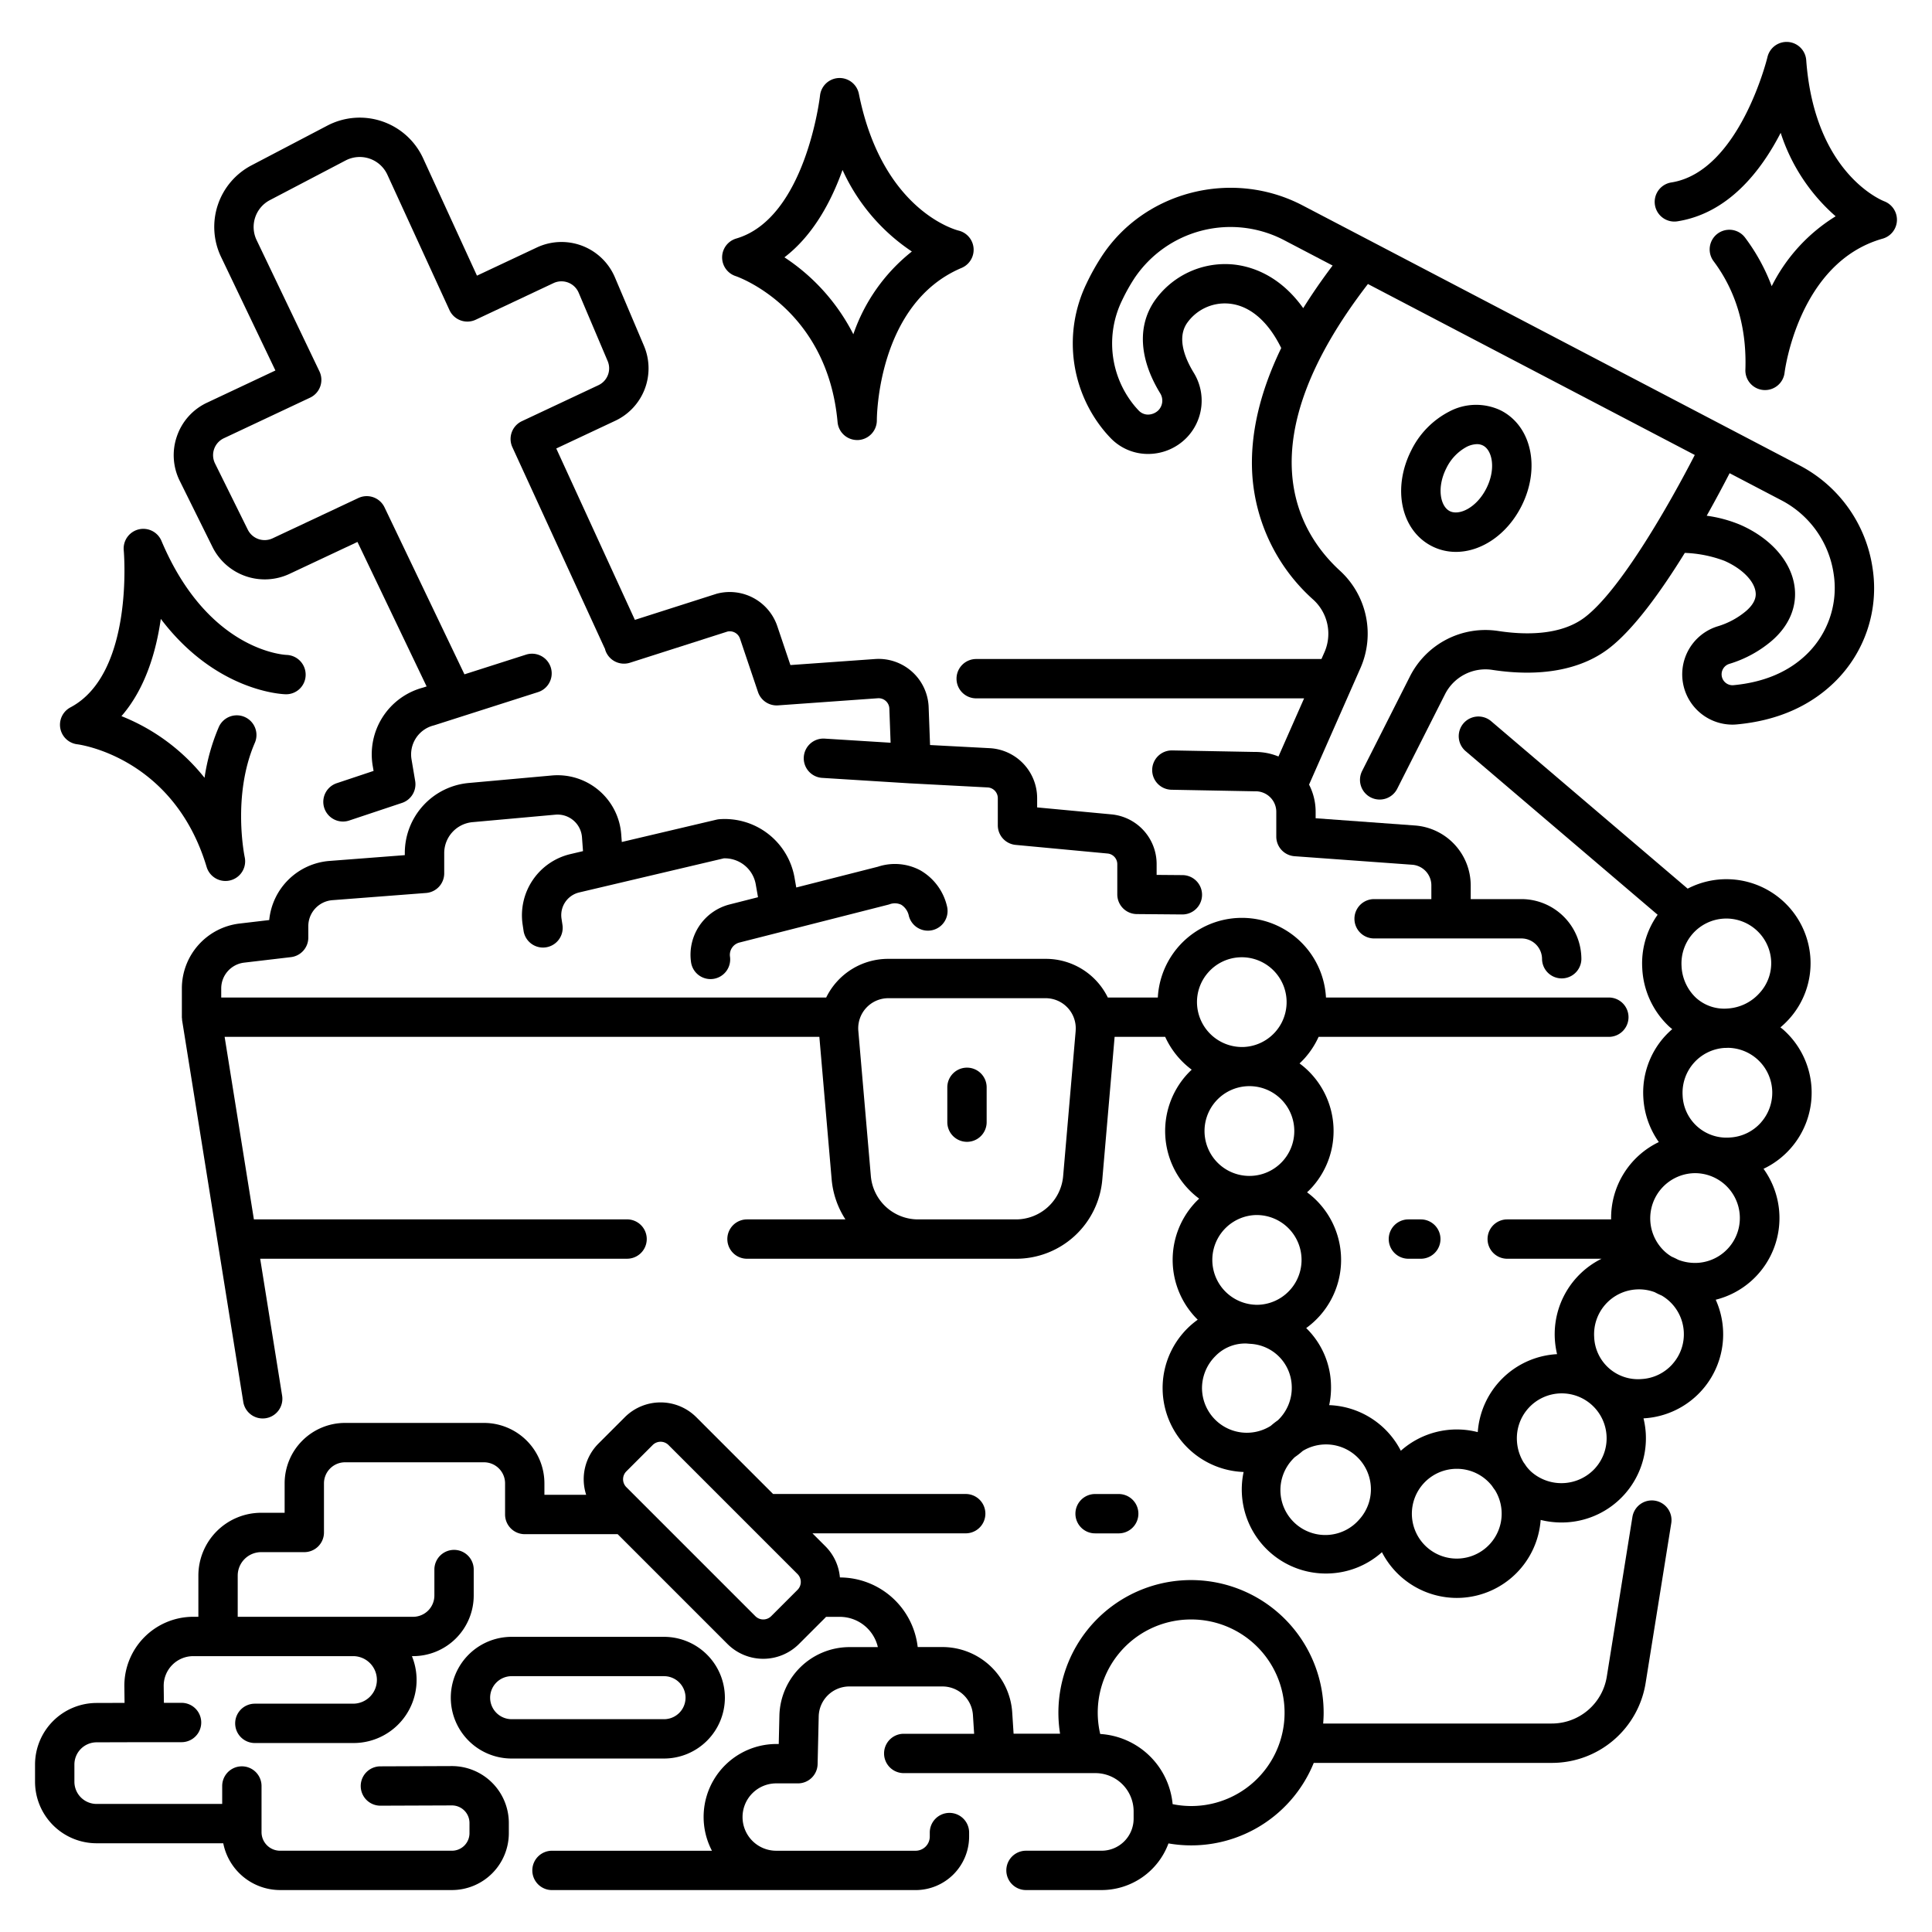 <?xml version="1.0" ?><svg id="outline" viewBox="0 0 340 340" xmlns="http://www.w3.org/2000/svg"><title/><path d="M329.545,100.015a24.352,24.352,0,0,0-12.767-18.068l-12.3-6.437-63.073-33L229.236,36.15c-12.4-6.486-27.964-2.491-35.436,9.094a40.033,40.033,0,0,0-2.589,4.648,24.2,24.2,0,0,0,3.328,26.2c.27.31.55.621.84.926a9.108,9.108,0,0,0,6.612,2.87h.076a9.466,9.466,0,0,0,6.744-2.842,9.361,9.361,0,0,0,1.276-11.437c-1.535-2.506-2.992-6.049-1.225-8.7a8.121,8.121,0,0,1,7.384-3.483c3.657.315,6.909,3.083,9.228,7.823-3.786,7.832-5.5,15.244-5.1,22.159a32.3,32.3,0,0,0,10.714,22.1,8.1,8.1,0,0,1,2.023,9.206l-.556,1.261H171.794a3.462,3.462,0,0,0,0,6.924H229.5l-4.511,10.231a10.746,10.746,0,0,0-4.19-.8l-14.474-.269h-.066a3.461,3.461,0,0,0-.064,6.922l14.542.272c.051,0,.1,0,.15,0a3.637,3.637,0,0,1,2.624,1.03,3.6,3.6,0,0,1,1.094,2.6v4.342a3.461,3.461,0,0,0,3.212,3.453l20.712,1.5a3.64,3.64,0,0,1,3.366,3.618v2.429H241.821a3.462,3.462,0,1,0,0,6.924h25.924a3.633,3.633,0,0,1,3.629,3.629,3.462,3.462,0,0,0,6.923,0,10.565,10.565,0,0,0-10.552-10.553h-8.924v-2.429a10.59,10.59,0,0,0-9.791-10.524L231.531,144v-1.122a10.484,10.484,0,0,0-1.158-4.8l9.074-20.578a15.015,15.015,0,0,0-3.672-17.095c-7.5-6.894-16.571-22.5,4.957-50.425l57.52,30.089c-4.313,8.391-13.073,23.859-19.416,28.616-4.28,3.21-10.607,3.055-15.159,2.36a14.876,14.876,0,0,0-15.557,8.005l-8.4,16.612a3.462,3.462,0,1,0,6.179,3.124l8.4-16.612a7.967,7.967,0,0,1,8.331-4.285c8.411,1.285,15.45.017,20.359-3.665,4.446-3.335,9.364-10.209,13.51-16.923a21.908,21.908,0,0,1,6.983,1.4c3.028,1.331,5.172,3.458,5.463,5.419.064.435.261,1.76-1.679,3.421a13.946,13.946,0,0,1-4.986,2.681,8.847,8.847,0,0,0,2.576,17.3c.264,0,.529-.013.793-.037,6.967-.644,12.718-3.116,17.1-7.345A23.073,23.073,0,0,0,329.545,100.015ZM216.839,46.525A15.159,15.159,0,0,0,203.1,53.066c-2.962,4.442-2.578,10.179,1.08,16.155a2.443,2.443,0,0,1-.326,2.987,2.66,2.66,0,0,1-1.808.754,2.266,2.266,0,0,1-1.639-.7c-.224-.237-.439-.475-.642-.71a17.28,17.28,0,0,1-2.292-18.708A33.128,33.128,0,0,1,199.619,49a20.358,20.358,0,0,1,26.409-6.711l8.489,4.442q-2.869,3.8-5.171,7.5C225.05,48.212,219.887,46.788,216.839,46.525Zm88.173,74.061a1.921,1.921,0,0,1-.68-3.754,20.781,20.781,0,0,0,7.438-4.036c3.125-2.676,4.554-6.119,4.024-9.693-.65-4.39-4.211-8.406-9.526-10.743a23.48,23.48,0,0,0-5.917-1.6c1.66-2.947,3.045-5.569,4.031-7.485l9.188,4.806A17.415,17.415,0,0,1,322.693,101a16.226,16.226,0,0,1-4.76,14.154C314.718,118.264,310.372,120.09,305.012,120.586Z"/><path d="M31.146,76.739a10.133,10.133,0,0,0,.49,7.893L37.414,96.3a10.267,10.267,0,0,0,13.494,4.711l12-5.64,12.17,25.43-.615.2A12.146,12.146,0,0,0,65.6,134.822l.143.847-6.457,2.153a3.462,3.462,0,1,0,2.191,6.568l9.268-3.091a3.462,3.462,0,0,0,2.318-3.86l-.636-3.77a5.26,5.26,0,0,1,3.88-6c.06-.016.121-.033.18-.053l18.238-5.829a3.462,3.462,0,0,0-2.107-6.595l-10.883,3.479L67.668,89.282a3.464,3.464,0,0,0-4.6-1.639l-15.11,7.1a3.306,3.306,0,0,1-4.344-1.515L37.841,81.561a3.288,3.288,0,0,1,1.547-4.434l15.181-7.144a3.461,3.461,0,0,0,1.648-4.627L45.165,42.265a5.338,5.338,0,0,1,2.346-7.055l13.311-6.971a5.354,5.354,0,0,1,7.351,2.511L79.1,54.575a3.464,3.464,0,0,0,4.621,1.689l13.688-6.442a3.289,3.289,0,0,1,4.426,1.689l5.1,12.02a3.276,3.276,0,0,1-1.628,4.259L91.844,74.12A3.461,3.461,0,0,0,90.17,78.7L106.4,114.06c.02.045.051.082.073.125.017.068.021.136.043.2a3.463,3.463,0,0,0,4.351,2.244l17.16-5.486a1.9,1.9,0,0,1,2.2,1.243l3.169,9.4a3.466,3.466,0,0,0,3.526,2.348l17.562-1.254a1.894,1.894,0,0,1,2.022,1.729l.225,6.1-11.564-.722a3.462,3.462,0,1,0-.432,6.91l15.381.96h.033l13.656.718a1.892,1.892,0,0,1,1.793,1.89v4.777a3.46,3.46,0,0,0,3.138,3.446l16.173,1.516a1.886,1.886,0,0,1,1.716,1.885V157.4a3.461,3.461,0,0,0,3.432,3.462l7.978.067h.03a3.462,3.462,0,0,0,.028-6.924l-4.545-.037V152.09a8.779,8.779,0,0,0-7.993-8.777L182.52,142.09v-1.624a8.813,8.813,0,0,0-8.353-8.8l-10.494-.553-.252-6.811a8.815,8.815,0,0,0-9.431-8.323L139.1,117.039l-2.313-6.86a8.841,8.841,0,0,0-10.578-5.714c-.061.015-.121.032-.181.052l-14.3,4.57L97.893,78.927l10.364-4.87a10.181,10.181,0,0,0,5.056-13.232l-5.1-12.019a10.209,10.209,0,0,0-13.746-5.248L83.938,48.511,74.465,27.863a12.278,12.278,0,0,0-16.856-5.758L44.3,29.077a12.235,12.235,0,0,0-5.378,16.177L48.468,65.2,36.44,70.863A10.13,10.13,0,0,0,31.146,76.739Z"/><path d="M17,324.385H39.29a10.207,10.207,0,0,0,10,8.233H79.536a10.021,10.021,0,0,0,10.01-10.009v-1.8A10.024,10.024,0,0,0,79.523,310.8l-12.644.048a3.462,3.462,0,0,0,.012,6.923h.014l12.631-.047a3.09,3.09,0,0,1,3.086,3.087v1.8a3.089,3.089,0,0,1-3.086,3.086H49.291a3.268,3.268,0,0,1-3.265-3.265v-8.125a3.462,3.462,0,0,0-6.924,0v3.157H17a3.911,3.911,0,0,1-3.907-3.907v-3.03a3.915,3.915,0,0,1,3.895-3.908l8.447-.025h6.575a3.462,3.462,0,0,0,0-6.923H28.844l-.036-2.944a5.212,5.212,0,0,1,5.211-5.274H62.207a4.184,4.184,0,0,1,0,8.367H44.848a3.462,3.462,0,1,0,0,6.924H62.207a11.093,11.093,0,0,0,10.282-15.291h.21a10.681,10.681,0,0,0,10.668-10.668v-4.629a3.462,3.462,0,0,0-6.923,0v4.629a3.749,3.749,0,0,1-3.745,3.745H41.834V277.28a4.133,4.133,0,0,1,4.128-4.129h7.591a3.461,3.461,0,0,0,3.461-3.461v-8.645a3.71,3.71,0,0,1,3.707-3.706H85.178a3.71,3.71,0,0,1,3.707,3.706v5.483a3.461,3.461,0,0,0,3.461,3.461H108.7l19.331,19.332a8.9,8.9,0,0,0,12.571,0l4.637-4.637c.047-.047.087-.1.132-.146H147.8a6.877,6.877,0,0,1,6.688,5.324h-5.043a12.359,12.359,0,0,0-12.282,12l-.117,5.052h-.361A12.832,12.832,0,0,0,125.29,325.7H97.2a3.462,3.462,0,1,0,0,6.923h63.932a9.426,9.426,0,0,0,9.417-9.416v-.648a3.462,3.462,0,1,0-6.923,0v.648a2.5,2.5,0,0,1-2.494,2.493H136.681a5.928,5.928,0,1,1,0-11.855h3.744a3.463,3.463,0,0,0,3.461-3.383l.194-8.434a5.394,5.394,0,0,1,5.361-5.239h16.428a5.373,5.373,0,0,1,5.35,5.019l.213,3.308H159.043a3.462,3.462,0,0,0,0,6.924h33.734a6.73,6.73,0,0,1,6.722,6.723v1.3a5.639,5.639,0,0,1-5.633,5.633H180.5a3.462,3.462,0,0,0,0,6.923h13.367a12.567,12.567,0,0,0,11.765-8.209,23.272,23.272,0,0,0,25.566-14.17h41.857a16.7,16.7,0,0,0,16.556-14.114l4.5-28.049a3.462,3.462,0,1,0-6.836-1.1l-4.5,28.048a9.8,9.8,0,0,1-9.72,8.287h-40.2c.051-.627.084-1.259.084-1.9a23.339,23.339,0,1,0-46.383,3.693h-8.18l-.242-3.752a12.312,12.312,0,0,0-12.26-11.5H161.5a13.811,13.811,0,0,0-13.691-12.247,8.816,8.816,0,0,0-2.565-5.5l-2.265-2.265h27.029a3.462,3.462,0,0,0,0-6.923H136.053L122.534,249.4a8.9,8.9,0,0,0-12.571,0l-4.637,4.637a8.879,8.879,0,0,0-2.17,9.024H95.808v-2.021a10.642,10.642,0,0,0-10.63-10.629H60.721a10.641,10.641,0,0,0-10.63,10.629v5.183H45.962A11.065,11.065,0,0,0,34.91,277.28v7.248h-.891a12.135,12.135,0,0,0-12.134,12.28l.035,2.871-4.954.015a10.85,10.85,0,0,0-10.8,10.831v3.03A10.843,10.843,0,0,0,17,324.385ZM209.6,285a16.416,16.416,0,1,1-3.236,32.5,13.653,13.653,0,0,0-12.745-12.349A16.4,16.4,0,0,1,209.6,285Zm-99.374-26.064,4.637-4.637a1.966,1.966,0,0,1,2.78,0l22.708,22.708a1.966,1.966,0,0,1,0,2.78l-4.637,4.636a1.97,1.97,0,0,1-2.78,0l-22.707-22.708a1.964,1.964,0,0,1,0-2.779Z"/><path d="M127.568,298.764a10.72,10.72,0,0,0-10.709-10.708H90.04a10.708,10.708,0,0,0,0,21.416h26.819A10.721,10.721,0,0,0,127.568,298.764Zm-41.313,0a3.789,3.789,0,0,1,3.785-3.785h26.819a3.785,3.785,0,1,1,0,7.57H90.04A3.789,3.789,0,0,1,86.255,298.764Z"/><path d="M315.071,202.148a14.821,14.821,0,0,0-1.22-20.925c-.169-.151-.35-.281-.524-.423a15.53,15.53,0,0,0,1.41-1.345,14.625,14.625,0,0,0,3.869-10.771A14.811,14.811,0,0,0,297,156.387l-34.58-29.467a3.462,3.462,0,1,0-4.491,5.27l33.788,28.792a14.717,14.717,0,0,0-2.707,9.428,15.034,15.034,0,0,0,4.662,10.181c.2.185.408.35.614.522a15.223,15.223,0,0,0-1.362,1.328,14.729,14.729,0,0,0-3.724,10.717,14.924,14.924,0,0,0,2.724,7.827,14.8,14.8,0,0,0-8.393,13.609H265.247a3.462,3.462,0,1,0,0,6.924h16.6a14.828,14.828,0,0,0-8.221,14.149,15.4,15.4,0,0,0,.393,2.644c-.017,0-.035,0-.052,0a14.792,14.792,0,0,0-13.906,13.719,14.812,14.812,0,0,0-13.538,3.278,14.795,14.795,0,0,0-12.606-8.028,14.9,14.9,0,0,0,.318-3.471,14.442,14.442,0,0,0-4.367-10.091,14.8,14.8,0,0,0,1.173-23.067c-.328-.292-.67-.562-1.019-.822.316-.3.625-.606.917-.934a14.822,14.822,0,0,0-1.22-20.926c-.328-.292-.671-.562-1.019-.822.316-.3.625-.606.917-.934a14.865,14.865,0,0,0,2.434-3.743h51.019a3.462,3.462,0,1,0,0-6.923H233.347c0-.017,0-.033,0-.05a14.818,14.818,0,0,0-29.59.05h-8.8a12.137,12.137,0,0,0-10.941-6.805h-27.68a12.131,12.131,0,0,0-10.94,6.805H38.932v-1.6a4.572,4.572,0,0,1,4.036-4.539l8.232-.969A3.46,3.46,0,0,0,54.257,165v-2.026a4.592,4.592,0,0,1,4.218-4.557l16.5-1.268a3.461,3.461,0,0,0,3.2-3.451v-3.535a5.473,5.473,0,0,1,5.007-5.479l14.551-1.313a4.31,4.31,0,0,1,4.687,3.977l.179,2.437-2.274.536a11.067,11.067,0,0,0-8.357,12.35l.171,1.137a3.461,3.461,0,0,0,3.418,2.947,3.508,3.508,0,0,0,.519-.039,3.462,3.462,0,0,0,2.909-3.938l-.171-1.138a4.105,4.105,0,0,1,3.1-4.581l5.148-1.214,20.314-4.79a5.538,5.538,0,0,1,5.648,4.72l.374,2.121-4.978,1.266a9.144,9.144,0,0,0-6.808,10.168,3.462,3.462,0,0,0,3.423,2.973,3.422,3.422,0,0,0,.492-.035,3.462,3.462,0,0,0,2.939-3.916,2.232,2.232,0,0,1,1.661-2.481l8.09-2.058,18.081-4.6c.066-.016.132-.036.2-.056a2.645,2.645,0,0,1,2.112.065,3.055,3.055,0,0,1,1.339,1.985,3.462,3.462,0,0,0,6.706-1.723,9.867,9.867,0,0,0-4.692-6.319,9.508,9.508,0,0,0-7.459-.639l-14.375,3.658-.271-1.54a12.476,12.476,0,0,0-13.257-10.476,3.415,3.415,0,0,0-.522.082l-16.653,3.926-.1-1.335A11.236,11.236,0,0,0,97.1,136.474l-14.552,1.313a12.365,12.365,0,0,0-11.308,12.375v.329l-13.3,1.023a11.555,11.555,0,0,0-10.561,10.4l-5.225.615a11.5,11.5,0,0,0-10.149,11.414v5.065c0,.108.022.21.032.315.007.078,0,.155.011.232l10.764,67.159a3.462,3.462,0,0,0,6.837-1.1l-3.863-24.1h64.569a3.462,3.462,0,0,0,0-6.924H44.68L39.531,182.47H144.193l2.162,25.054a15.344,15.344,0,0,0,2.428,7.07H131.461a3.462,3.462,0,0,0,0,6.924h47.278a15.222,15.222,0,0,0,15.253-13.994l2.162-25.054h8.9a14.86,14.86,0,0,0,4.667,5.775c-.319.3-.631.612-.926.943a14.825,14.825,0,0,0,1.22,20.927c.328.292.668.565,1.016.825-.314.3-.622.6-.913.931a14.79,14.79,0,0,0,.659,20.376,14.775,14.775,0,0,0-6.17,12.442,14.79,14.79,0,0,0,14.249,14.356,14.792,14.792,0,0,0,14.487,17.869c.289,0,.58-.008.872-.026a14.7,14.7,0,0,0,8.982-3.727,14.841,14.841,0,0,0,13.158,8.047c.288,0,.579-.009.87-.025a14.8,14.8,0,0,0,13.906-13.7,15.2,15.2,0,0,0,3.638.45q.462,0,.927-.027a14.821,14.821,0,0,0,13.933-15.66,14.974,14.974,0,0,0-.4-2.643h.06a14.808,14.808,0,0,0,12.65-20.873,14.809,14.809,0,0,0,8.412-23.04A14.772,14.772,0,0,0,315.071,202.148ZM303.35,161.662c.155-.009.31-.014.464-.014a7.908,7.908,0,0,1,7.88,7.439,7.756,7.756,0,0,1-2.074,5.705,8.171,8.171,0,0,1-5.585,2.689,7.367,7.367,0,0,1-5.631-1.944,8.149,8.149,0,0,1-2.481-5.531,7.9,7.9,0,0,1,7.427-8.344Zm-88.729,43.28a7.9,7.9,0,0,1,4.79-13.785c.157-.01.313-.014.47-.014a7.9,7.9,0,1,1-5.26,13.8Zm6.582,8.884a7.9,7.9,0,0,1,.449,15.784c-.236.015-.472.016-.707.009-.132-.015-.269-.015-.4-.028a7.9,7.9,0,0,1,.191-15.752C220.89,213.829,221.048,213.826,221.2,213.826Zm-8.555-42.717a7.852,7.852,0,0,1,5.442-2.635c.157-.01.313-.014.47-.014a7.9,7.9,0,0,1,.448,15.785,7.929,7.929,0,0,1-8.344-7.426A7.849,7.849,0,0,1,212.648,171.109ZM189.3,181.422l-2.2,25.507a8.336,8.336,0,0,1-8.354,7.665H161.607a8.339,8.339,0,0,1-8.355-7.665l-2.2-25.507a5.3,5.3,0,0,1,5.281-5.756h27.68a5.3,5.3,0,0,1,5.282,5.756Zm22.234,63.062a7.982,7.982,0,0,1,2.345-5.823,7.3,7.3,0,0,1,5.188-2.228c.058,0,.116,0,.175,0,.135,0,.264.018.4.026.174.018.35.029.525.041a7.686,7.686,0,0,1,7.161,7.512,7.872,7.872,0,0,1-2.443,5.932,14.885,14.885,0,0,0-1.255.982,7.889,7.889,0,0,1-12.093-6.444Zm27.726,22.858a7.9,7.9,0,1,1-11.8-10.5c.125-.14.258-.268.39-.4a14.819,14.819,0,0,0,1.406-1.1,7.847,7.847,0,0,1,3.646-1.134c.156-.01.313-.014.469-.014a7.9,7.9,0,0,1,5.89,13.15Zm23.01,4.294a7.9,7.9,0,1,1-6.36-13.136c.157-.01.314-.013.469-.013a7.841,7.841,0,0,1,6.194,3.016c.168.249.338.5.521.734a7.905,7.905,0,0,1-.824,9.4Zm18.471-13.276a8.024,8.024,0,0,1-11.232.675,7.579,7.579,0,0,1-.888-.966c-.161-.238-.318-.48-.493-.708a8.143,8.143,0,0,1-1.173-3.793,7.9,7.9,0,0,1,7.425-8.345c.157-.009.313-.013.47-.013a7.9,7.9,0,0,1,7.875,7.439h0A7.853,7.853,0,0,1,280.736,258.36Zm13.592-18.305a7.848,7.848,0,0,1-5.44,2.635,7.713,7.713,0,0,1-8.345-7.427,7.895,7.895,0,0,1,7.425-8.344c.157-.01.313-.014.47-.014a7.854,7.854,0,0,1,2.761.5q.6.324,1.229.591a7.882,7.882,0,0,1,3.884,6.348h0A7.844,7.844,0,0,1,294.328,240.055Zm4.466-17.815a8.252,8.252,0,0,1-3.445-.53c-.377-.2-.759-.385-1.151-.551a7.425,7.425,0,0,1-1.194-.878,7.95,7.95,0,0,1,4.872-13.811c.157-.009.314-.013.47-.013a7.9,7.9,0,0,1,.448,15.783Zm11.1-24.694a7.848,7.848,0,0,1-5.44,2.635,7.721,7.721,0,0,1-8.346-7.427,7.9,7.9,0,0,1,7.359-8.337c.017,0,.034,0,.052,0,.2,0,.4-.01.6-.018a7.9,7.9,0,0,1,5.772,13.144Z"/><path d="M252,96.123a9.291,9.291,0,0,0,4.228,1c4.413,0,8.964-3,11.519-8.041h0c3.393-6.7,1.794-14.105-3.641-16.858a10.073,10.073,0,0,0-9.091.216,15.249,15.249,0,0,0-6.656,6.82C244.964,85.963,246.562,93.369,252,96.123Zm2.535-13.731a8.432,8.432,0,0,1,3.561-3.748,4.263,4.263,0,0,1,1.821-.481,2.316,2.316,0,0,1,1.06.24c1.663.844,2.317,4.154.594,7.555s-4.779,4.832-6.442,3.989S252.81,85.794,254.534,82.392Z"/><path d="M12.4,124.485a3.462,3.462,0,0,0,1.223,6.5c.168.019,16.9,2.166,22.739,21.578a3.462,3.462,0,0,0,6.7-1.728c-.023-.107-2.244-10.818,1.785-20.111a3.461,3.461,0,0,0-6.351-2.755,35.9,35.9,0,0,0-2.5,8.91,35.374,35.374,0,0,0-14.621-10.85c4.213-4.846,6.11-11.39,6.924-17.116,9.7,12.795,21.362,13.25,21.964,13.265a3.434,3.434,0,0,0,3.526-3.348,3.475,3.475,0,0,0-3.331-3.573c-.564-.023-13.9-.8-22.038-20.056A3.462,3.462,0,0,0,21.781,96.9C21.8,97.109,23.635,118.536,12.4,124.485Z"/><path d="M147.4,74.292a3.459,3.459,0,0,0,3.445,3.147c.058,0,.115,0,.173,0a3.465,3.465,0,0,0,3.292-3.49c0-.2,0-20.52,14.932-26.808a3.469,3.469,0,0,0-.538-6.557c-.548-.136-13.456-3.574-17.557-24.076a3.462,3.462,0,0,0-6.838.328c-.022.214-2.534,21.571-14.739,25.141a3.462,3.462,0,0,0-.108,6.611C129.62,48.637,145.575,54.1,147.4,74.292Zm.873-44.38a34.254,34.254,0,0,0,12.2,14.349,31.694,31.694,0,0,0-10.3,14.561,35.4,35.4,0,0,0-12.126-13.537C143.148,41.386,146.322,35.358,148.27,29.912Z"/><path d="M333.828,38.827a3.483,3.483,0,0,0-2.225-3.4c-.5-.193-12.28-4.971-13.738-24.838a3.461,3.461,0,0,0-6.826-.522c-.046.2-4.941,20.1-16.869,22.035a3.462,3.462,0,1,0,1.1,6.835c8.89-1.438,14.634-8.826,18.1-15.562a32.936,32.936,0,0,0,9.673,14.689,30.435,30.435,0,0,0-11.253,12.3,34.206,34.206,0,0,0-4.685-8.545,3.461,3.461,0,1,0-5.54,4.151c3.964,5.29,5.846,11.717,5.594,19.1a3.458,3.458,0,0,0,3.2,3.566c.088.007.175.01.262.01a3.465,3.465,0,0,0,3.436-3.065c.023-.193,2.427-19.4,17.264-23.584A3.454,3.454,0,0,0,333.828,38.827Z"/><path d="M247.855,214.594a3.462,3.462,0,0,0,0,6.924h2.183a3.462,3.462,0,0,0,0-6.924Z"/><path d="M192.777,262.924a3.462,3.462,0,1,0,0,6.923h4.158a3.462,3.462,0,0,0,0-6.923Z"/><path d="M170.173,187.889a3.462,3.462,0,0,0-3.462,3.462v6.13a3.462,3.462,0,0,0,6.924,0v-6.13A3.462,3.462,0,0,0,170.173,187.889Z"/></svg>